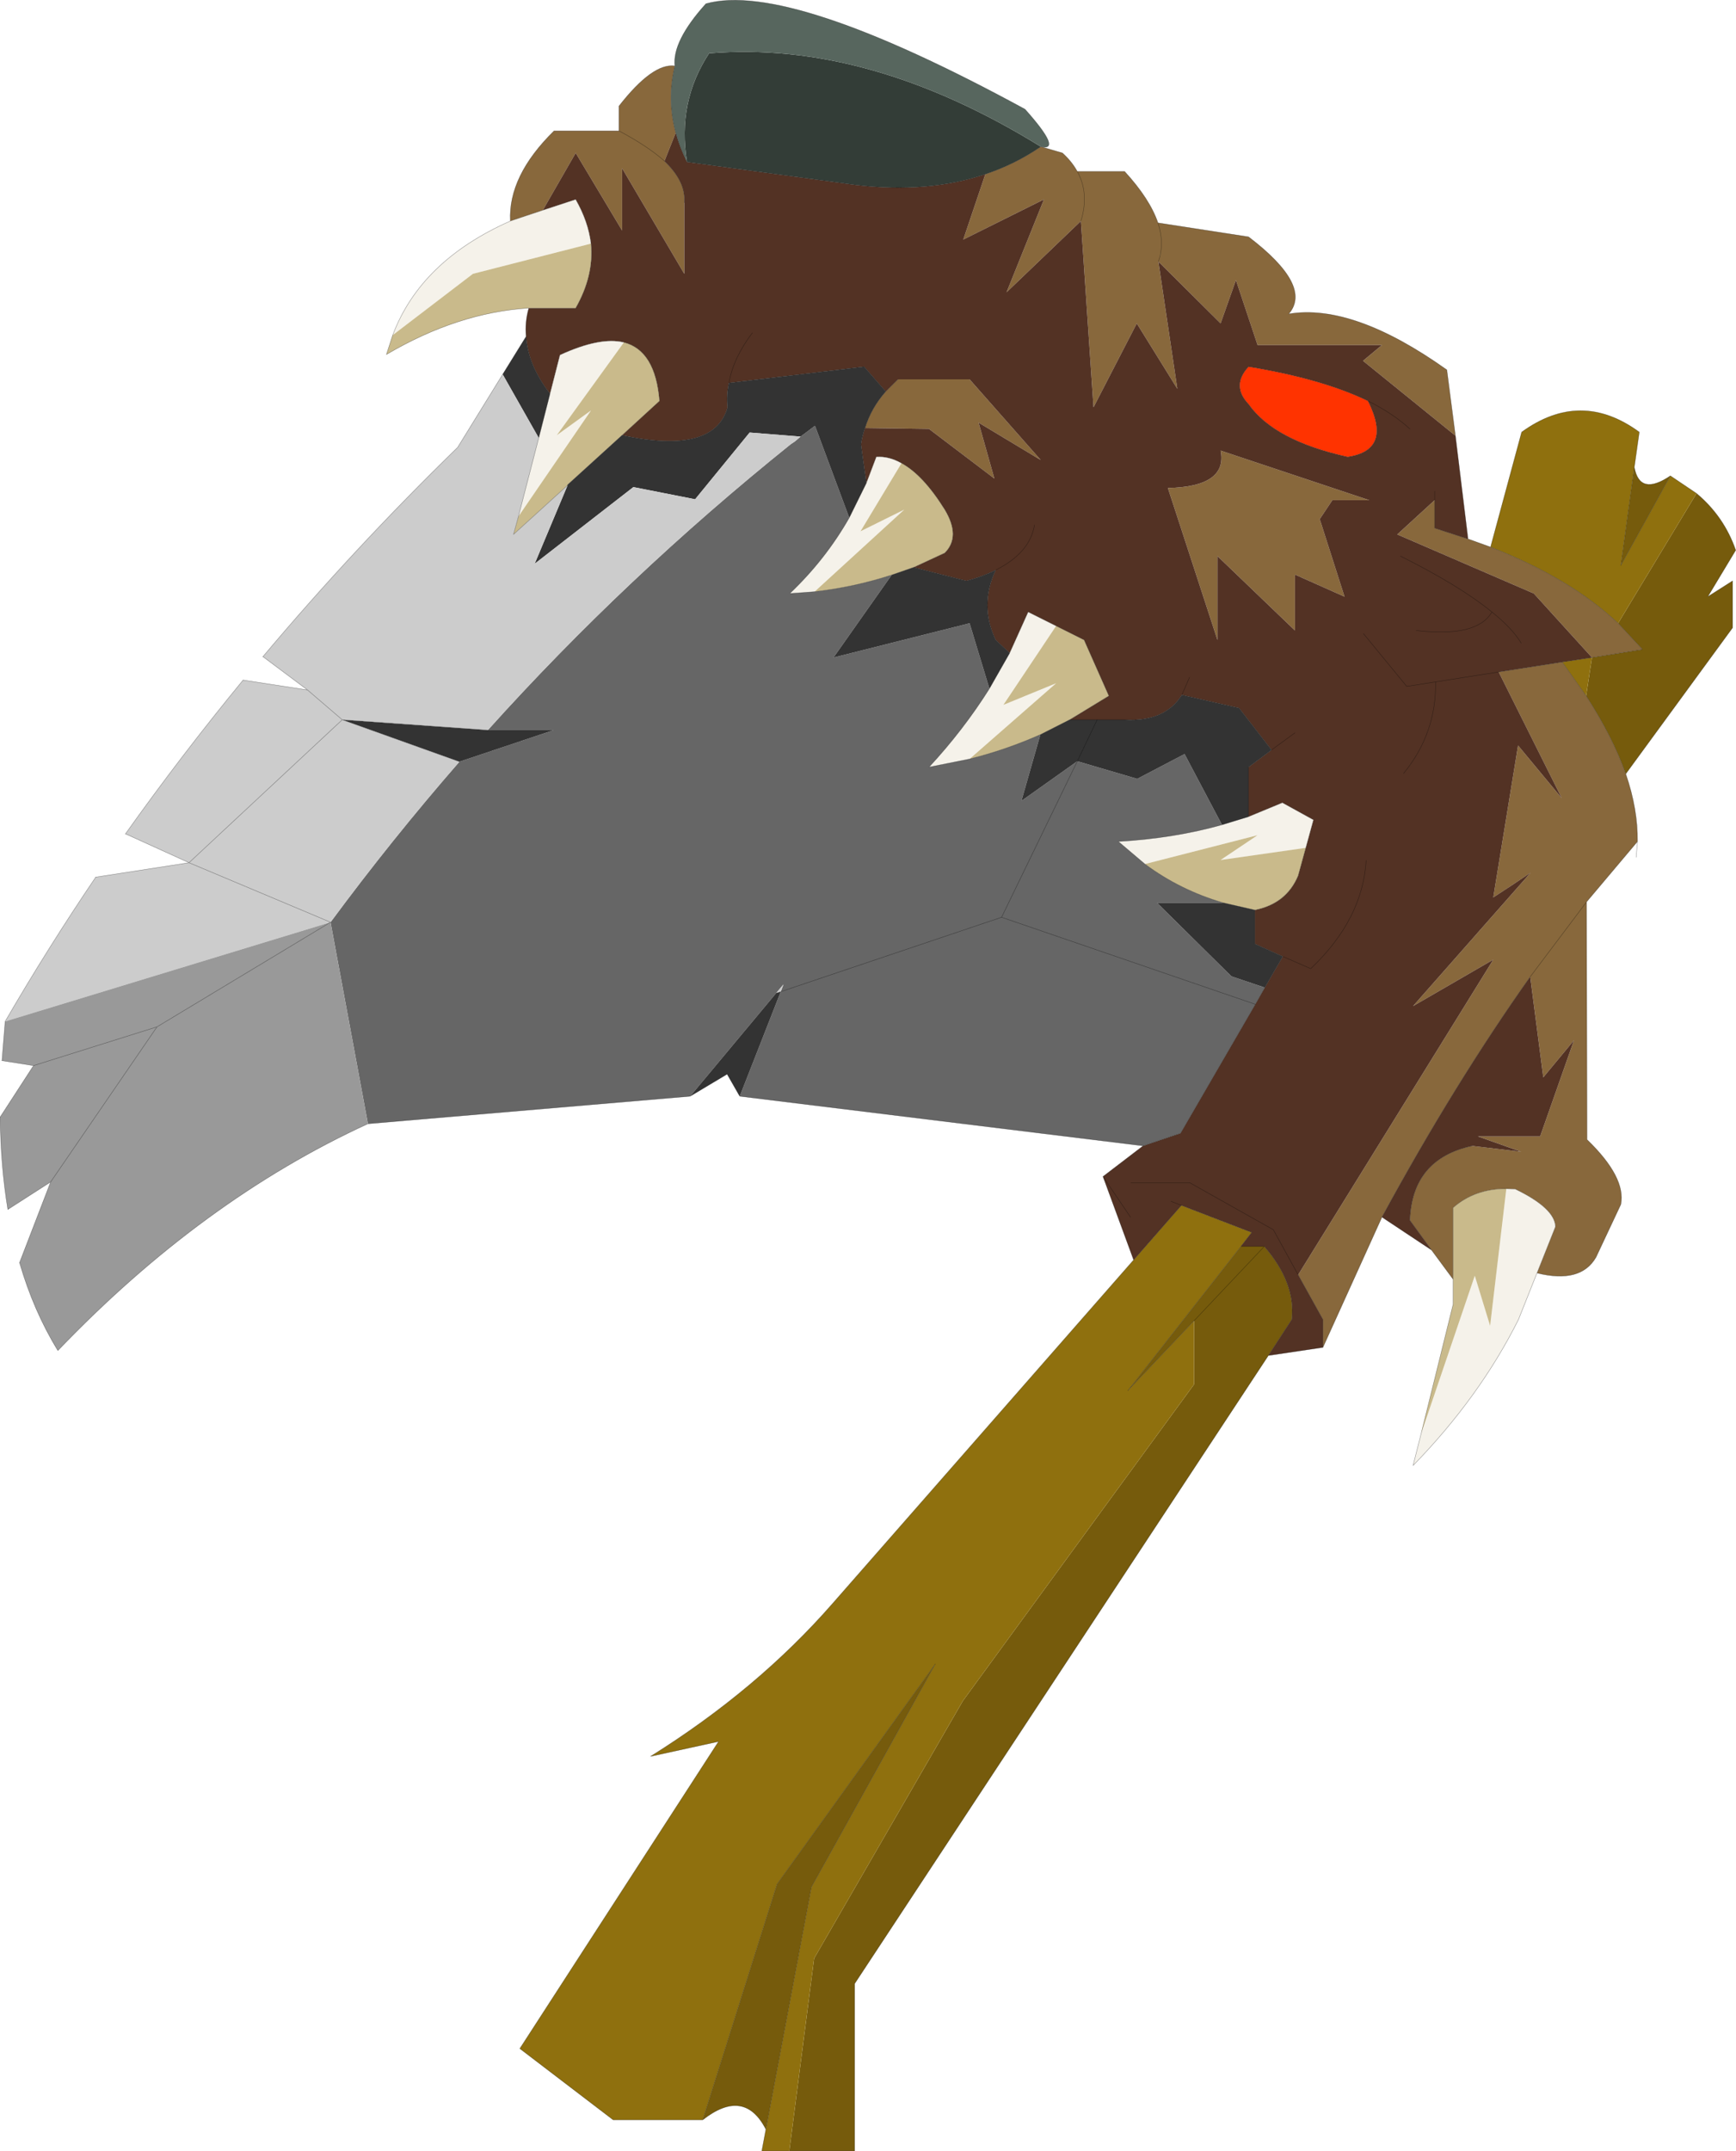 <?xml version="1.0" encoding="UTF-8"?>
<svg version="1.1" viewBox="0 0 192.6 238.54" xmlns="http://www.w3.org/2000/svg" xmlns:cc="http://creativecommons.org/ns#" xmlns:dc="http://purl.org/dc/elements/1.1/" xmlns:rdf="http://www.w3.org/1999/02/22-rdf-syntax-ns#" xmlns:xlink="http://www.w3.org/1999/xlink">
<g transform="translate(-178.68 -80.688)">
<use transform="translate(178.7,80.7)" width="192.55" height="238.5" xlink:href="#a"/>
</g>
<defs>
<g id="a" transform="translate(-178.7,-80.7)">
<path d="m360 132.5q0.6 3.25 4 0.95l-5.5 9.95 1.5-10.9m6.9 2.9q3.05 2.55 4.35 6.3l-3.1 5.15 2.75-1.75v5.2l-11.85 16.2q-1.45-4.1-4.4-8.65l0.65-4.25 5.6-0.9-2.7-2.9 8.7-14.4m-50.55 83.5h2.6l-7.8 8.25 7.8-8.25q3.5 4.05 3.05 8.1l-2.6 4-45.9 69.65v18.55h-7.25l2.75-21.35 16.5-28.55 25.65-35.1v-7.05l-7.35 7.75 12.55-16m-59.7 96.85 8.25-26.15 17.55-24.4-13.75 24.75-5.05 26.85q-2.4-4.65-7-1.05" fill="#765b0c" fill-rule="evenodd"/>
<path d="m360 132.5-1.5 10.9 5.5-9.95 2.9 1.95-8.7 14.4q-5.3-5-14.15-8.45l3.45-12.75q6.55-4.75 13.05 0l-0.55 3.9m-4.7 21.1-0.65 4.25-2.65-3.75 3.3-0.5m-38.95 65.3-12.55 16 7.35-7.75v7.05l-25.65 35.1-16.5 28.55-2.75 21.35h-3.05l0.45-2.4 5.05-26.85 13.75-24.75-17.55 24.4-8.25 26.15h-9.95l-10.35-7.9 22.05-34.05-7.55 1.65q11.85-7.4 20.2-16.95l33.4-38.1 5.3-6.05 7.8 3-1.2 1.55" fill="#8f700e" fill-rule="evenodd"/>
<path d="m359.05 166.5q1.35 3.95 1.3 7.5l-5.65 6.7-6.25 8.3 6.25-8.3 0.05 26.35q4.35 4.2 3.75 7.2l-2.75 5.85q-1.7 2.95-6.55 1.75l2.05-5.15q-0.1-2.05-4.45-4.15l-1-0.05q-3.5 0-5.9 2.1v7.95l-2.4-3.25-2.4-3.3q0.25-6.8 6.9-8.25l5.45 0.65-4.8-1.7h6.9l3.75-10.65-3.4 4.1-1.45-11.15q-8.4 11.85-16.45 26.65l-6.55 14.45v-3.1l-2.75-4.95 21.65-34.95-8.9 5.15 13.05-14.8q-2.05 1.4-4.15 2.75l2.75-16.85 4.85 5.85-7-14 7.05-1.1 2.65 3.75q2.95 4.55 4.4 8.65m-15-25.15q8.85 3.45 14.15 8.45l2.7 2.9-5.6 0.9-6.45-7.1-15.15-6.55 4.15-3.8v3.1l3.7 1.2 2.5 0.9m-3.9-12.35-10.25-8.3 2.1-1.75h-13.8l-2.4-7.2-1.7 4.8-6.9-6.85q0.7-2-0.05-4.3 0.75 2.3 0.05 4.3l2.1 14.1-4.5-7.25-4.8 9.3-1.4-20.65-8.25 7.9 4.15-10.3-8.95 4.45 2.45-7.25q3.3-1.1 6.15-3.05l2.4 0.7q1.05 0.95 1.65 2.05h5.25q2.8 3.05 3.7 5.7l10.05 1.55q7.15 5.45 4.45 8.55 7.15-1.2 17.55 6.2l0.95 7.3m-86.5-33.6-1.25 3.15q2.4 2.3 2.2 4.6v7.9l-6.9-11.7v6.9l-5.15-8.6-3.65 6.35-3.6 1.2q-0.25-5 4.85-10h7.2v-2.75q3.75-4.8 6.2-4.45-0.9 3.7 0.1 7.4m72.85 40.75-1.4 2.1 2.75 8.6-5.5-2.45v6.2l-8.6-8.25v9.3l-5.5-16.85q6.65-0.15 5.85-4.15l16.5 5.5h-4.1m-27.9-30.95q0.95-3.05-0.4-5.5 1.35 2.45 0.4 5.5m-46.2-6.65q-1.85-1.65-5.05-3.35 3.2 1.7 5.05 3.35m25.9 24.2h7.95l7.9 8.95-6.9-4.15 1.75 6.2-7.25-5.5-7.1-0.1q0.7-2.25 2.3-4.05l1.35-1.35" fill="#88683c" fill-rule="evenodd"/>
<path d="m307.2 109.7 6.9 6.85 1.7-4.8 2.4 7.2h13.8l-2.1 1.75 10.25 8.3 1.4 11.45-3.7-1.2v-3.1l-4.15 3.8 15.15 6.55 6.45 7.1-3.3 0.5-7.05 1.1 7 14-4.85-5.85-2.75 16.85q2.1-1.35 4.15-2.75l-13.05 14.8 8.9-5.15-21.65 34.95 2.75 4.95v3.1l-6.05 0.9 2.6-4q0.45-4.05-3.05-8.1h-2.6l1.2-1.55-7.8-3-1.15-0.45 1.15 0.45-5.3 6.05-3.4-9.25 4.45-3.4 4.15-1.4 8.3-14.3 1.05-1.85 2-3.45-3.1-1.4v-3.75q3.5-0.7 4.8-3.8l1.7-6.2-3.45-1.9-3.75 1.55v-5.5l2.55-1.9-3.6-4.65-6.35-1.45q-1.9 3-6.35 2.75h-6.1l4.35-2.65-2.75-6.2-6.2-3.1-2.05 4.55-1.55-1.45q-1.85-3.85 0-7.75-1.4 0.7-3.25 1.2l-5.85-1.5 3.45-1.6q1.8-1.8 0-4.8-2.4-3.85-4.8-5.15-1.4-0.8-2.8-0.7l-1.1 2.9-0.6-4.3q0.15-0.95 0.45-1.8l7.1 0.1 7.25 5.5-1.75-6.2 6.9 4.15-7.9-8.95h-7.95l-1.35 1.35-2.4-2.75-15 1.8q-0.3 1.35-0.15 2.7-1.5 5.3-11.7 3.1l4.15-3.8q-0.45-5.6-3.95-6.5-2.65-0.65-7.1 1.4l-1.1 4.3q-2.45-3.2-2.65-6.35-0.15-1.6 0.3-3.15h5.2q2.05-3.6 1.7-7.15-0.3-2.45-1.7-4.9l-3.65 1.2 3.65-6.35 5.15 8.6v-6.9l6.9 11.7v-7.9q0.2-2.3-2.2-4.6l1.25-3.15q0.45 1.65 1.25 3.25l18.75 2.55q7.95 0.95 14.35-1.2l-2.45 7.25 8.95-4.45-4.15 10.3 8.25-7.9 1.4 20.65 4.8-9.3 4.5 7.25-2.1-14.1m27.9 18.55q-1.85-1.7-4.65-3.1 2.8 1.4 4.65 3.1m-72.95-10.65q-2.1 2.75-2.6 5.55 0.5-2.8 2.6-5.55m68.3 7.55q-5.05-2.45-13.25-3.8-1.95 2.1 0 4.15 2.85 4.05 11 5.85 5-0.75 2.25-6.2m-3.95 11h4.1l-16.5-5.5q0.8 4-5.85 4.15l5.5 16.85v-9.3l8.6 8.25v-6.2l5.5 2.45-2.75-8.6 1.4-2.1m9.3 14.45q6.75 0.8 8.4-2.05 2.25 1.8 3.25 3.45-1-1.65-3.25-3.45-1.65 2.85-8.4 2.05m2.15 5.7 7-1.1-7 1.1q0.1 5.7-3.55 10.15 3.65-4.45 3.55-10.15l-3.2 0.5-4.8-5.85 4.8 5.85 3.2-0.5m6.25-7.75q-3.55-2.9-10.15-6.2 6.6 3.3 10.15 6.2m-12.2 67.1q8.05-14.8 16.45-26.65l1.45 11.15 3.4-4.1-3.75 10.65h-6.9l4.8 1.7-5.45-0.65q-6.65 1.45-6.9 8.25l2.4 3.3-5.5-3.65m5.85-79.5v-1 1m-44.4 2.75q-0.5 3.1-4.3 5 3.8-1.9 4.3-5m17.2 16.9-0.85 1.95 0.85-1.95m11.7 6.15-2.6 1.9 2.6-1.9m7.9 14.15q-0.4 6.55-6.15 12l-3.1-1.35 3.1 1.35q5.75-5.45 6.15-12m-26.15 39.55-3.05-4.5 3.05 4.5m18.6 6.4-2.75-5-9.25-5.2h-6.55 6.55l9.25 5.2 2.75 5" fill="#533224" fill-rule="evenodd"/>
<path d="m330.45 125.15q2.75 5.45-2.25 6.2-8.15-1.8-11-5.85-1.95-2.05 0-4.15 8.2 1.35 13.25 3.8" fill="#f30" fill-rule="evenodd"/>
<path d="m238.9 104 3.65-1.2q1.4 2.45 1.7 4.9l-13.1 3.35-8.9 6.8q3.1-8.25 13.05-12.65l3.6-1.2m0.8 20.35 1.1-4.3q4.45-2.05 7.1-1.4l-7.45 10.3 3.8-2.75-8.05 11.75 2.25-8.7 1.25-4.9m106.1 88.15 1 0.05q4.35 2.1 4.45 4.15l-4.1 10.3q-4.3 8.6-11.7 16.2l0.9-3.55 5.95-17.5 1.7 5.55 1.8-15.2m-59.55-47.65-4.5 0.9q3.8-4.1 6.7-8.7l2.25-3.95 2.05-4.55 3.1 1.55-5.85 8.75 5.85-2.4-9.6 8.4m-17.2-18.55-2.75 0.2q3.95-3.75 6.6-8.4l1.9-3.85 1.1-2.9q1.4-0.1 2.8 0.7l-4.55 7.55 4.85-2.4-9.95 9.1m48.15 24.95 3.75-1.55 3.45 1.9-0.85 3.1-9.45 1.35 4.1-2.75-12.5 3.2-2.95-2.5q6.15-0.35 11.5-1.85l2.95-0.9" fill="#f5f2ea" fill-rule="evenodd"/>
<path d="m244.25 107.7q0.35 3.55-1.7 7.15h-5.2q-7.9 0.5-15.8 5.15l0.7-2.15 8.9-6.8 13.1-3.35m3.65 10.95q3.5 0.9 3.95 6.5l-4.15 3.8-6.05 5.5v0.05l-6 5.45 0.55-2 8.05-11.75-3.8 2.75 7.45-10.3m92 103.9v-7.95q2.4-2.1 5.9-2.1l-1.8 15.2-1.7-5.55-5.95 17.5 3.55-14.35v-2.75m-45.8-60.4q-3.85 1.7-7.85 2.7l9.6-8.4-5.85 2.4 5.85-8.75 3.1 1.55 2.75 6.2-4.35 2.65-3.25 1.65m-16.5-17.7q-4.15 1.35-8.55 1.85l9.95-9.1-4.85 2.4 4.55-7.55q2.4 1.3 4.8 5.15 1.8 3 0 4.8l-3.45 1.6-2.45 0.85m45.95 30.25-0.85 3.1q-1.3 3.1-4.8 3.8l-3.5-0.8q-4.8-1.4-8.7-4.3l12.5-3.2-4.1 2.75 9.45-1.35" fill="#c9ba8b" fill-rule="evenodd"/>
<path d="m288 100q-6.4 2.15-14.35 1.2l-18.75-2.55q-1.1-6.65 2.45-12.05 17.7-1.45 36.8 10.35-2.85 1.95-6.15 3.05" fill="#333d37" fill-rule="evenodd"/>
<path d="m254.9 98.65q-0.8-1.6-1.25-3.25-1-3.7-0.1-7.4-0.3-2.75 3.45-6.9 9.2-2.55 35.4 11.7 4.2 4.7 1.75 4.15-19.1-11.8-36.8-10.35-3.55 5.4-2.45 12.05" fill="#57665e" fill-rule="evenodd"/>
<path d="m232.8 161.65q15.3-17 33.6-31.7l0.45-0.3 0.65-0.55 1.6-1.2 3.8 10.2q-2.65 4.65-6.6 8.4l2.75-0.2q4.4-0.5 8.55-1.85l-6.45 9.15 15.1-3.8 2.2 7.25q-2.9 4.6-6.7 8.7l4.5-0.9q4-1 7.85-2.7l-2.1 7.35 6.2-4.4-8.4 17.3-24.5 8.25 24.5-8.25 8.4-17.3 6.65 1.95 5.25-2.75 4.15 7.85q-5.35 1.5-11.5 1.85l2.95 2.5q3.9 2.9 8.7 4.3h-7.35l8.25 8.15 3.7 1.25-1.05 1.85-8.3 14.3-4.15 1.4-44.75-5.5 4.55-11.6 0.3-0.8-0.8 0.95-9.55 11.45-35.75 3.05-4.15-22.35q6.8-9.2 14.3-17.8l10.45-3.5h-7.3m85.15 30.4-28.15-9.65 28.15 9.65" fill="#666" fill-rule="evenodd"/>
<path d="m237.05 118q0.2 3.15 2.65 6.35l-1.25 4.9-4-7.05 2.6-4.2m10.65 10.95q10.2 2.2 11.7-3.1-0.15-1.35 0.15-2.7l15-1.8 2.4 2.75q-1.6 1.8-2.3 4.05-0.3 0.85-0.45 1.8l0.6 4.3-1.9 3.85-3.8-10.2-1.6 1.2-5.65-0.45-6.05 7.4-6.85-1.35-10.95 8.5 3.65-8.7v-0.05l6.05-5.5m-31.05 31.55 16.15 1.15h7.3l-10.45 3.5-13-4.65m38.6 41.75 9.55-11.45 0.5-0.15-4.55 11.6-1.4-2.45-4.1 2.45m42.95-37.15-6.2 4.4 2.1-7.35 3.25-1.65h6.1q4.45 0.25 6.35-2.75l6.35 1.45 3.6 4.65-2.55 1.9v5.5l-2.95 0.9-4.15-7.85-5.25 2.75-6.65-1.95 2.2-4.6-2.2 4.6m-9.75-8.05-2.2-7.25-15.1 3.8 6.45-9.15 2.45-0.85 5.85 1.5q1.85-0.5 3.25-1.2-1.85 3.9 0 7.75l1.55 1.45-2.25 3.95m29.45 24.55v3.75l3.1 1.4-2 3.45-3.7-1.25-8.25-8.15h7.35l3.5 0.8" fill="#333" fill-rule="evenodd"/>
<path d="m267.5 129.1-0.65 0.55-0.45 0.3q-18.3 14.7-33.6 31.7l-16.15-1.15-3.85-3.3 3.85 3.3-17 15.85 17-15.85 13 4.65q-7.5 8.6-14.3 17.8l-36.1 11q4.7-8.1 10.05-16l10.35-1.6 15.7 6.6-15.7-6.6-7.05-3.2q6.15-8.65 13.05-17.05l7.15 1.1-4.95-3.7q10-11.9 21.6-23.2l5-8.1 4 7.05-2.25 8.7-0.55 2 6-5.45-3.65 8.7 10.95-8.5 6.85 1.35 6.05-7.4 5.65 0.45m-2.7 61.7 0.8-0.95-0.3 0.8-0.5 0.15" fill="#ccc" fill-rule="evenodd"/>
<path d="m215.35 182.95 4.15 22.35q-18.4 8.45-34.4 25.15-2.7-4.4-4.25-9.75l3.45-8.95-4.75 3.05q-0.8-4.8-0.85-10.25l3.7-5.7 13.7-4.3-11.8 17.2 11.8-17.2-13.7 4.3-3.5-0.55 0.35-4.35 36.1-11-19.25 11.6 19.25-11.6" fill="#999" fill-rule="evenodd"/>
<path d="m364 133.45q-3.4 2.3-4-0.95l-1.5 10.9 5.5-9.95 2.9 1.95q3.05 2.55 4.35 6.3l-3.1 5.15 2.75-1.75v5.2l-11.85 16.2q1.35 3.95 1.3 7.5l-0.15 1.75m-0.2-43.25 0.55-3.9q-6.5-4.75-13.05 0l-3.45 12.75q8.85 3.45 14.15 8.45m-18.05-20.8-0.95-7.3q-10.4-7.4-17.55-6.2 2.7-3.1-4.45-8.55l-10.05-1.55q0.75 2.3 0.05 4.3m-19.2-9.7q-6.4 2.15-14.35 1.2l-18.75-2.55q-0.8-1.6-1.25-3.25m-1.25 3.15q2.4 2.3 2.2 4.6m-15.7 0.85 3.65-1.2q1.4 2.45 1.7 4.9 0.35 3.55-1.7 7.15h-5.2q-0.45 1.55-0.3 3.15 0.2 3.15 2.65 6.35l1.1-4.3q4.45-2.05 7.1-1.4 3.5 0.9 3.95 6.5l-4.15 3.8q10.2 2.2 11.7-3.1-0.15-1.35 0.15-2.7 0.5-2.8 2.6-5.55m68.3 7.55q2.8 1.4 4.65 3.1m-4.65-3.1q-5.05-2.45-13.25-3.8-1.95 2.1 0 4.15 2.85 4.05 11 5.85 5-0.75 2.25-6.2m7.4 11v3.1l3.7 1.2-1.4-11.45m1.4 11.45 2.5 0.9m-9.65 25.1q3.65-4.45 3.55-10.15l-3.2 0.5-4.8-5.85m15 4.25-7 1.1m9.5-4.3q-1-1.65-3.25-3.45-1.65 2.85-8.4 2.05m19.5 3 5.6-0.9-2.7-2.9m-24.15-7.45q6.6 3.3 10.15 6.2m7.8 5.55 2.65 3.75q2.95 4.55 4.4 8.65m-3.75-12.9-3.3 0.5-7.05 1.1m-22.25 66.85 2.75 4.95v3.1l6.55-14.45q8.05-14.8 16.45-26.65l6.25-8.3 5.65-6.7m-22.5-38.85v1m4.15 71.6q-6.65 1.45-6.9 8.25l2.4 3.3 2.4 3.25v-7.95q2.4-2.1 5.9-2.1l1 0.05q4.35 2.1 4.45 4.15l-2.05 5.15q4.85 1.2 6.55-1.75l2.75-5.85q0.6-3-3.75-7.2l-0.05-26.35m-5.5 41.15-2.05 5.15q-4.3 8.6-11.7 16.2l0.9-3.55 3.55-14.35v-2.75m-2.4-3.25-5.5-3.65m-37.85-118.7q-2.85 1.95-6.15 3.05m10.2-0.3q-0.6-1.1-1.65-2.05l-2.4-0.7q2.45 0.55-1.75-4.15-26.2-14.25-35.4-11.7-3.75 4.15-3.45 6.9-0.9 3.7 0.1 7.4m53.5 10q-0.9-2.65-3.7-5.7h-5.25q1.35 2.45 0.4 5.5m-45.05-17.2q-2.45-0.35-6.2 4.45v2.75q3.2 1.7 5.05 3.35m-10.75 35.95-6 5.45 0.55-2 2.25-8.7m-4-7.05-5 8.1q-11.6 11.3-21.6 23.2m11.65 51.8 35.75-3.05m38.85-40.1q-3.85 1.7-7.85 2.7l-4.5 0.9q3.8-4.1 6.7-8.7l2.25-3.95-1.55-1.45q-1.85-3.85 0-7.75 3.8-1.9 4.3-5m-15.85 5.55q-4.15 1.35-8.55 1.85l-2.75 0.2q3.95-3.75 6.6-8.4m1.9-3.85 1.1-2.9q1.4-0.1 2.8 0.7 2.4 1.3 4.8 5.15 1.8 3 0 4.8l-3.45 1.6 5.85 1.5q1.85-0.5 3.25-1.2m-14.5-15.75q-0.3 0.85-0.45 1.8l0.6 4.3-1.9 3.85m4.05-14q-1.6 1.8-2.3 4.05m-15.1-5 15-1.8 2.4 2.75 1.35-1.35m1.75 20.85-2.45 0.85m13.1 8.65 2.05-4.55 6.2 3.1 2.75 6.2-4.35 2.65h6.1q4.45 0.25 6.35-2.75l0.85-1.95m-0.85 1.95 6.35 1.45 3.6 4.65 2.6-1.9m-87.05-56.75 3.6-1.2m8.45-8.8h-7.2q-5.1 5-4.85 10-9.95 4.4-13.05 12.65m12.2 4.35 2.6-4.2m4.6 16.45 6.05-5.5m-8-4.6-1.25 4.9m-1.1-14.4q-7.9 0.5-15.8 5.15l0.7-2.15m-16.6 38.25q-6.9 8.4-13.05 17.05m-3.3 4.8q-5.35 7.9-10.05 16m-0.55 10.6q0.05 5.45 0.85 10.25m-0.65-16.5 0.35-4.35m1.6 26.75q1.55 5.35 4.25 9.75 16-16.7 34.4-25.15m97.7-34.05 3.75-1.55 3.45 1.9-1.7 6.2q-1.3 3.1-4.8 3.8v3.75l3.1 1.4 3.1 1.35q5.75-5.45 6.15-12m-10.5-12.25-2.55 1.9v5.5l-2.95 0.9q-5.35 1.5-11.5 1.85l2.95 2.5m13.3 13.7 2-3.45m-6.6-5.95q-4.8-1.4-8.7-4.3m12.2 5.1-3.5-0.8m4.6 9.4-1.05 1.85-8.3 14.3-4.15 1.4-4.45 3.4 3.05 4.5m-43.35-13.4-1.4-2.45-4.1 2.45m48.9 9.6h6.55l9.25 5.2 2.75 5m-3.75-3.15h-2.6l-12.55 16 7.35-7.75 7.8-8.25q3.5 4.05 3.05 8.1l-2.6 4 6.05-0.9m-15.7-15.75 7.8 3-1.2 1.55m-7.75-5 1.15 0.45-5.3 6.05-33.4 38.1q-8.35 9.55-20.2 16.95l7.55-1.65-22.05 34.05 10.35 7.9h9.95l8.25-26.15 17.55-24.4-13.75 24.75-5.05 26.85-0.45 2.4h10.3v-18.55l45.9-69.65m-18.35-19.85 3.4 9.25m1.05-12.65-44.75-5.5m33.35-40.1 3.25-1.65m-40.7 155.25q4.6-3.6 7 1.05" fill="none" stroke="#000" stroke-linecap="round" stroke-linejoin="round" stroke-opacity=".4" stroke-width=".05"/>
<path d="m207.85 153.5 4.95 3.7 3.85 3.3 16.15 1.15m32.5 29 24.5-8.25 8.4-17.3 2.2-4.6m-87.6-3.3-7.15-1.1m-13.05 17.05 7.05 3.2 17-15.85 13 4.65m-30 11.2-10.35 1.6m26.05 5-15.7-6.6m-17.25 22.5-3.7 5.7m0.85 10.25 4.75-3.05 11.8-17.2-13.7 4.3-3.5-0.55m5.4 13.45-3.45 8.95m15.25-26.15 19.25-11.6m74.45-0.55 28.15 9.65m-52.65-1.4-0.5 0.15" fill="none" stroke="#000" stroke-linecap="round" stroke-linejoin="round" stroke-opacity=".412" stroke-width=".05"/>
</g>
</defs>
</svg>
